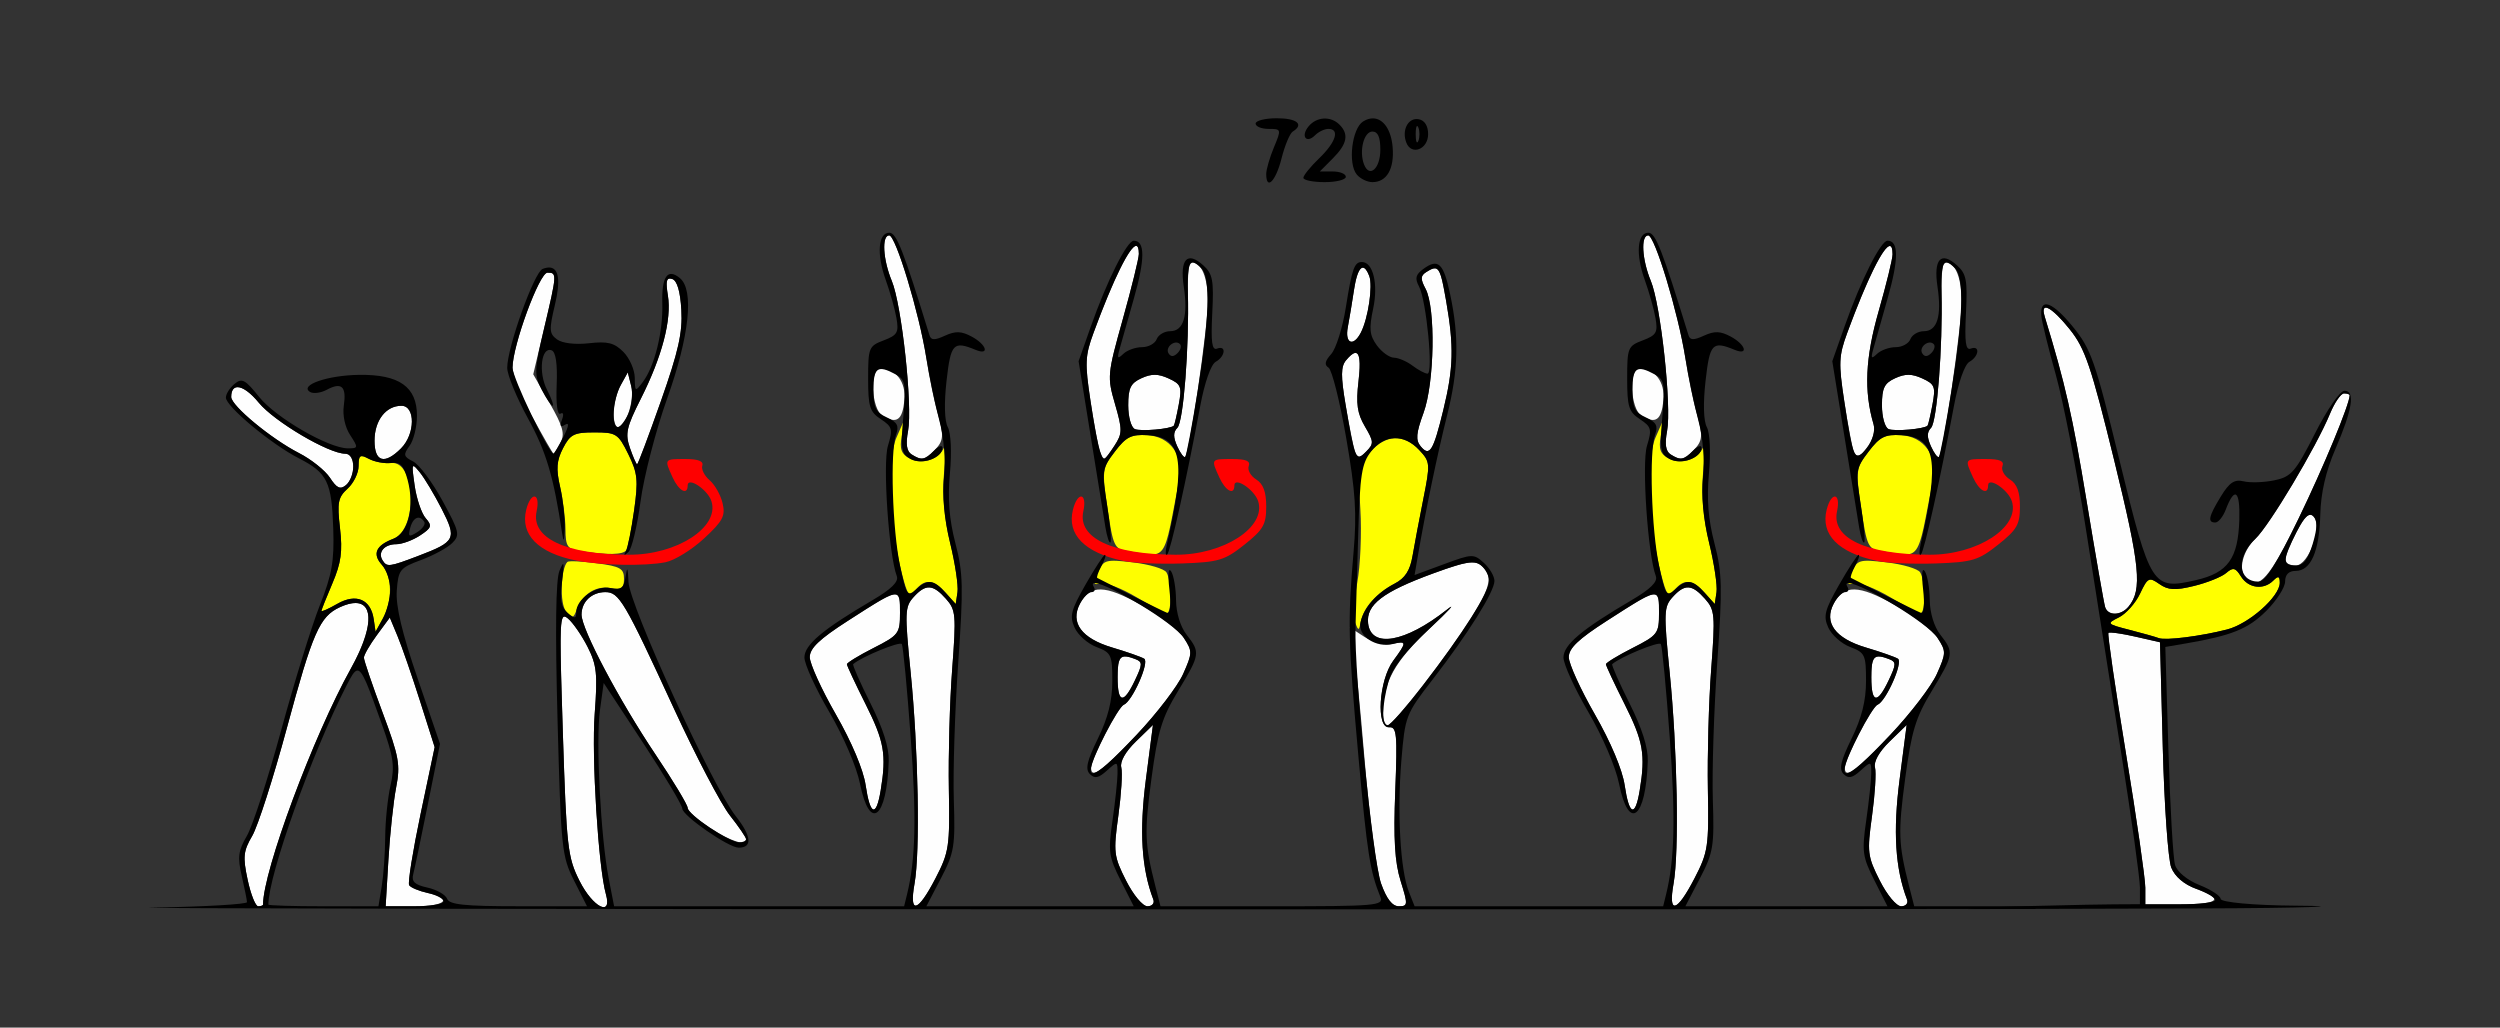 <?xml version="1.0" encoding="UTF-8" standalone="no"?>
<!-- Created with Inkscape (http://www.inkscape.org/) -->

<svg
   xmlns:dc="http://purl.org/dc/elements/1.1/"
   xmlns:cc="http://creativecommons.org/ns#"
   xmlns:rdf="http://www.w3.org/1999/02/22-rdf-syntax-ns#"
   xmlns:svg="http://www.w3.org/2000/svg"
   xmlns="http://www.w3.org/2000/svg"
   xmlns:sodipodi="http://sodipodi.sourceforge.net/DTD/sodipodi-0.dtd"
   xmlns:inkscape="http://www.inkscape.org/namespaces/inkscape"
   id="svg3468"
   version="1.1"
   inkscape:version="0.91 r13725"
   width="440.187"
   height="180.938"
   viewBox="0 0 440.187 180.938"
   sodipodi:docname="fx240300.svg">
  <rect x="0" y="0" width="440.187" height="180.938" fill="#333333" stroke="none"/>
  <defs
     id="defs3472" />
  <sodipodi:namedview
     pagecolor="#b6b6b6"
     bordercolor="#666666"
     borderopacity="1"
     objecttolerance="10"
     gridtolerance="10"
     guidetolerance="10"
     inkscape:pageopacity="0"
     inkscape:pageshadow="2"
     inkscape:window-width="1290"
     inkscape:window-height="826"
     id="namedview3470"
     showgrid="false"
     inkscape:zoom="1.308535"
     inkscape:cx="237.59654"
     inkscape:cy="66.757991"
     inkscape:window-x="0"
     inkscape:window-y="0"
     inkscape:window-maximized="0"
     inkscape:current-layer="svg3468" />
  <g
     id="g3394"
     transform="translate(-6.955,-0.742)">
    <path
       style="fill:#fefefe"
       d="m 50.56,155.652 c -0.865,-4.048 -0.76,-5.064 0.803,-7.734 0.99,-1.691 3.737,-10.246 6.106,-19.011 4.556,-16.861 5.771,-19.627 9.343,-21.26 5.838,-2.668 6.708,2.224 1.922,10.808 -6.6,11.839 -15.463,35.661 -15.463,41.561 0,0.163 -0.386,0.297 -0.857,0.297 -0.471,0 -1.306,-2.097 -1.854,-4.66 z m 24.785,-3.543 c 0.268,-4.512 0.878,-10.226 1.356,-12.699 0.778,-4.027 0.527,-5.409 -2.402,-13.255 -1.799,-4.817 -3.27,-9.146 -3.27,-9.619 0,-0.473 1.026,-2.255 2.28,-3.96 l 2.28,-3.1 1.372,3.294 c 0.755,1.812 2.532,6.947 3.95,11.412 l 2.578,8.117 -2.48,11.77 c -1.364,6.474 -2.27,12.111 -2.013,12.528 0.257,0.417 1.724,1.034 3.26,1.373 4.524,0.997 3.202,2.341 -2.302,2.341 l -5.095,0 z m 33.657,3.75 c -2.098,-4.163 -2.29,-5.858 -2.941,-25.997 -0.654,-20.23 -0.599,-21.463 0.895,-20.219 0.875,0.729 2.43,2.974 3.456,4.991 1.614,3.173 1.782,4.756 1.253,11.781 -0.571,7.58 0.64,27.04 1.977,31.788 1.139,4.043 -2.296,2.309 -4.64,-2.344 z m 58.978,0.469 c 1.004,-5.621 0.672,-23.725 -0.682,-37.189 -1.062,-10.554 -1.024,-11.558 0.501,-13.248 2.138,-2.37 3.413,-2.307 5.713,0.281 1.747,1.965 1.822,2.813 1.095,12.422 -0.429,5.672 -0.691,15.164 -0.583,21.094 0.185,10.107 0.038,11.089 -2.35,15.703 -3.124,6.037 -4.676,6.431 -3.695,0.938 z m 37.233,-0.56 c -2.151,-4.257 -2.236,-4.977 -1.348,-11.401 0.521,-3.772 0.754,-7.598 0.519,-8.502 -0.263,-1.01 0.73,-2.771 2.574,-4.564 l 3.003,-2.919 -1.249,9.637 c -1.177,9.08 -0.768,15.66 1.312,21.098 0.253,0.661 -0.208,1.196 -1.029,1.196 -0.838,0 -2.487,-1.981 -3.782,-4.544 z m 44.923,0.56 c -0.781,-2.191 -2.091,-12 -2.911,-21.797 -0.82,-9.797 -1.739,-19.055 -2.042,-20.574 l -0.551,-2.761 2.554,1.679 c 1.416,0.931 3.549,1.488 4.787,1.25 2.72,-0.522 2.736,-0.358 0.294,2.956 -2.533,3.437 -3.063,11.883 -0.735,11.711 1.363,-0.1 1.483,1.136 1.09,11.25 -0.328,8.459 -0.086,12.501 0.947,15.816 1.307,4.191 1.288,4.453 -0.312,4.453 -1.155,0 -2.156,-1.279 -3.121,-3.984 z m 51.488,0 c 1.004,-5.621 0.672,-23.725 -0.682,-37.189 -1.062,-10.554 -1.024,-11.558 0.501,-13.248 2.138,-2.37 3.413,-2.307 5.713,0.281 1.747,1.965 1.822,2.813 1.095,12.422 -0.429,5.672 -0.691,15.164 -0.583,21.094 0.185,10.107 0.038,11.089 -2.35,15.703 -3.124,6.037 -4.676,6.431 -3.695,0.938 z m 36.299,-0.56 c -2.151,-4.257 -2.236,-4.977 -1.348,-11.401 0.521,-3.772 0.754,-7.598 0.519,-8.502 -0.263,-1.01 0.73,-2.771 2.574,-4.564 l 3.003,-2.919 -1.249,9.637 c -1.177,9.08 -0.768,15.66 1.312,21.098 0.253,0.661 -0.208,1.196 -1.029,1.196 -0.838,0 -2.487,-1.981 -3.782,-4.544 z m -205.96,-9.259 c -2.159,-1.404 -3.926,-2.986 -3.927,-3.516 -0.001,-0.529 -2.549,-4.759 -5.663,-9.4 -6.396,-9.534 -13.027,-22.074 -13.027,-24.635 0,-2.268 1.789,-3.958 4.191,-3.958 2.433,0 3.348,1.554 12.092,20.53 3.849,8.354 8.279,16.811 9.844,18.793 1.565,1.982 2.845,3.859 2.845,4.172 0,1.256 -2.639,0.432 -6.355,-1.985 z m 27.407,-7.525 c -0.398,-2.702 -2.461,-7.599 -5.246,-12.454 -2.525,-4.401 -4.59,-8.939 -4.59,-10.084 0,-1.558 1.685,-3.167 6.68,-6.378 9.284,-5.97 9.208,-5.958 9.208,-1.434 0,3.66 -0.213,3.943 -4.673,6.21 -2.57,1.306 -4.673,2.59 -4.673,2.852 0,0.262 1.472,3.408 3.271,6.992 3.313,6.598 3.715,8.897 2.671,15.234 -0.79,4.794 -1.859,4.415 -2.647,-0.938 z m 133.645,0 c -0.398,-2.702 -2.461,-7.599 -5.246,-12.454 -2.525,-4.401 -4.59,-8.939 -4.59,-10.084 0,-1.558 1.685,-3.167 6.68,-6.378 9.284,-5.97 9.208,-5.958 9.208,-1.434 0,3.66 -0.213,3.943 -4.673,6.21 -2.57,1.306 -4.673,2.59 -4.673,2.852 0,0.262 1.472,3.408 3.271,6.992 3.313,6.598 3.715,8.897 2.671,15.234 -0.79,4.794 -1.859,4.415 -2.647,-0.938 z m -93.949,-3.078 c 0,-1.475 4.795,-10.706 5.752,-11.071 1.488,-0.568 4.571,-7.511 3.602,-8.112 -0.502,-0.311 -3.041,-1.2 -5.643,-1.975 -5.382,-1.603 -7.439,-4.39 -5.677,-7.692 1.826,-3.422 4.378,-3.376 10.742,0.194 3.263,1.83 6.66,4.442 7.55,5.804 1.539,2.356 1.533,2.664 -0.111,6.35 -0.951,2.131 -4.621,6.933 -8.156,10.672 -6.189,6.546 -8.059,7.898 -8.059,5.829 z m 132.71,0 c 0,-1.475 4.795,-10.706 5.752,-11.071 1.488,-0.568 4.571,-7.511 3.602,-8.112 -0.502,-0.311 -3.041,-1.2 -5.643,-1.975 -5.382,-1.603 -7.439,-4.39 -5.677,-7.692 1.826,-3.422 4.378,-3.376 10.742,0.194 3.263,1.83 6.66,4.442 7.55,5.804 1.539,2.356 1.533,2.664 -0.111,6.35 -0.951,2.131 -4.621,6.933 -8.156,10.672 -6.189,6.546 -8.059,7.898 -8.059,5.829 z m -81.303,-9.578 c 0.014,-5.469 2.022,-9.122 8.201,-14.912 3.454,-3.237 4.808,-4.723 3.009,-3.303 -7.314,5.775 -13.325,6.811 -13.837,2.386 -0.379,-3.278 2.588,-5.55 11.501,-8.812 5.705,-2.087 7.249,-2.341 8.401,-1.383 2.091,1.741 1.739,3.694 -1.63,9.043 -4.234,6.724 -13.84,19.089 -14.829,19.089 -0.452,0 -0.819,-0.949 -0.816,-2.109 z M 203.738,120 c 0,-3.751 0.47,-4.23 3.142,-3.201 1.267,0.488 1.257,0.903 -0.097,3.75 -2.012,4.232 -3.045,4.046 -3.045,-0.549 z m 132.71,0 c 0,-3.751 0.47,-4.23 3.142,-3.201 1.267,0.488 1.257,0.903 -0.097,3.75 -2.012,4.232 -3.045,4.046 -3.045,-0.549 z M 74.299,99.375 c -0.868,-1.409 0.342,-2.812 2.424,-2.812 1.016,0 2.897,-0.69 4.18,-1.534 2.053,-1.35 2.174,-1.715 1.003,-3.047 C 81.176,91.15 80.302,88.57 79.966,86.25 c -0.58,-3.999 -0.533,-4.121 0.907,-2.344 0.835,1.031 2.57,3.93 3.854,6.442 2.696,5.273 2.449,5.769 -4.113,8.269 -5.161,1.966 -5.543,2.012 -6.316,0.758 z M 65.058,84.872 c -0.844,-1.291 -3.3,-3.252 -5.459,-4.357 -4.883,-2.499 -11.935,-8.335 -11.935,-9.877 0,-2.654 2.228,-2.192 4.857,1.008 2.729,3.322 12.313,8.979 15.21,8.979 1.808,0 1.915,4.053 0.145,5.527 -1.006,0.837 -1.616,0.561 -2.817,-1.279 z M 117.872,79.615 c -0.872,-2.508 -0.621,-3.641 1.917,-8.672 3.741,-7.413 5.451,-13.929 4.766,-18.161 -0.422,-2.611 -0.253,-3.251 0.77,-2.912 0.855,0.283 1.411,2.18 1.599,5.453 0.229,3.987 -0.515,7.297 -3.62,16.098 C 121.155,77.514 119.279,82.5 119.135,82.5 c -0.143,0 -0.712,-1.298 -1.264,-2.885 z M 72.897,78.348 c 0,-3.571 1.992,-6.161 4.74,-6.161 2.485,0 2.44,4.985 -0.067,7.5 -2.905,2.914 -4.673,2.407 -4.673,-1.339 z m 94.558,2.399 c -0.859,-0.546 -1.045,-1.808 -0.611,-4.131 0.818,-4.375 -1.115,-22.208 -2.863,-26.403 -1.557,-3.737 -1.803,-8.026 -0.461,-8.026 1.155,0 5.273,13.606 6.526,21.562 0.528,3.352 1.385,7.568 1.905,9.369 1.265,4.383 1.201,5.241 -0.523,6.97 -1.667,1.673 -2.231,1.766 -3.973,0.658 z m 33.173,-0.509 c -0.279,-0.728 -1.023,-4.707 -1.654,-8.841 -1.022,-6.7 -0.966,-8.008 0.517,-12.035 4.505,-12.228 7.985,-18.288 7.985,-13.903 0,0.768 -1.266,5.919 -2.813,11.446 -2.739,9.783 -2.775,10.181 -1.377,15.005 1.311,4.524 1.303,5.159 -0.098,7.304 -1.787,2.736 -1.89,2.777 -2.56,1.025 z m 13.615,-0.901 c -0.735,-1.617 -0.728,-2.52 0.024,-3.275 1.069,-1.072 2.092,-14.253 1.847,-23.798 -0.076,-2.965 0.178,-5.391 0.565,-5.391 1.821,0 2.947,2.667 2.947,6.984 -2.1e-4,4.548 -3.214,26.552 -3.991,27.332 -0.208,0.208 -0.834,-0.626 -1.392,-1.854 z m 31.221,0.689 c -0.288,-0.96 -1.006,-4.601 -1.597,-8.092 -0.837,-4.945 -0.821,-6.653 0.074,-7.734 2.12,-2.562 2.809,-1.422 2.213,3.661 -0.466,3.981 -0.228,5.666 1.127,7.968 1.581,2.685 1.598,3.04 0.212,4.431 -1.386,1.39 -1.549,1.372 -2.03,-0.234 z m 55.637,0.721 c -0.859,-0.546 -1.045,-1.808 -0.611,-4.131 0.818,-4.375 -1.115,-22.208 -2.863,-26.403 -1.557,-3.737 -1.803,-8.026 -0.461,-8.026 1.155,0 5.273,13.606 6.526,21.562 0.528,3.352 1.385,7.568 1.905,9.369 1.265,4.383 1.201,5.241 -0.523,6.97 -1.667,1.673 -2.231,1.766 -3.973,0.658 z m 32.282,-0.395 c -0.303,-0.791 -1.066,-4.821 -1.697,-8.955 -1.022,-6.7 -0.966,-8.008 0.517,-12.035 4.535,-12.31 7.985,-18.288 7.985,-13.835 0,0.805 -1.099,5.295 -2.441,9.976 -2.366,8.25 -2.63,14.094 -0.901,19.966 0.711,2.415 -2.614,7.104 -3.463,4.884 z m 13.571,-1.015 c -0.732,-1.611 -0.729,-2.519 0.012,-3.262 1.05,-1.054 2.066,-14.159 1.844,-23.81 -0.068,-2.965 0.193,-5.391 0.58,-5.391 1.821,0 2.947,2.667 2.947,6.984 -2.1e-4,4.548 -3.214,26.552 -3.991,27.332 -0.208,0.208 -0.834,-0.626 -1.392,-1.854 z m -246.252,-5.181 c -1.928,-3.551 -3.505,-7.449 -3.505,-8.662 0,-3.879 4.727,-16.744 6.152,-16.744 1.699,0 1.687,0.199 -0.589,9.811 l -1.914,8.084 2.899,5.082 c 2.367,4.15 2.712,5.432 1.881,6.99 -0.56,1.049 -1.108,1.905 -1.218,1.901 -0.11,-0.004 -1.778,-2.911 -3.705,-6.462 z m 156.396,5.168 c -0.909,-1.098 -0.805,-2.301 0.509,-5.899 1.934,-5.296 2.151,-18.465 0.361,-21.821 -0.93,-1.743 -0.908,-2.309 0.115,-2.959 2.176,-1.383 2.448,-0.988 3.505,5.104 1.397,8.049 1.3,11.791 -0.5,19.184 -1.768,7.261 -2.414,8.296 -3.989,6.393 z M 206.776,76.289 c -0.651,-0.283 -1.168,-2.142 -1.168,-4.2 0,-3.028 0.42,-3.884 2.336,-4.76 1.763,-0.806 2.934,-0.795 4.772,0.045 2.196,1.004 2.372,1.457 1.786,4.604 -0.357,1.92 -0.748,3.591 -0.868,3.715 -0.572,0.588 -5.825,1.044 -6.858,0.596 z m 132.71,0 c -0.651,-0.283 -1.168,-2.142 -1.168,-4.2 0,-3.028 0.42,-3.884 2.336,-4.76 1.763,-0.806 2.934,-0.795 4.772,0.045 2.196,1.004 2.372,1.457 1.786,4.604 -0.357,1.92 -0.748,3.591 -0.868,3.715 -0.572,0.588 -5.825,1.044 -6.858,0.596 z M 114.986,73.359 c 0.018,-1.418 0.589,-3.584 1.269,-4.814 l 1.236,-2.236 0.605,2.417 c 0.616,2.463 -0.936,7.212 -2.358,7.212 -0.431,0 -0.77,-1.16 -0.751,-2.578 z m 47.397,0.626 C 160.377,72.816 160.023,65.625 161.971,65.625 c 2.728,0 4.535,2.393 4.224,5.594 -0.338,3.488 -1.334,4.211 -3.812,2.767 z m 133.645,0 C 294.022,72.816 293.668,65.625 295.616,65.625 c 2.728,0 4.535,2.393 4.224,5.594 -0.338,3.488 -1.334,4.211 -3.812,2.767 z M 244.268,58.359 c 0.27,-1.418 0.761,-4.371 1.091,-6.562 0.622,-4.134 1.679,-5.097 2.69,-2.452 0.659,1.722 -0.192,7.457 -1.477,9.952 -1.325,2.573 -2.855,1.951 -2.305,-0.938 z"
       id="path3488"
       inkscape:connector-curvature="0"
       sodipodi:nodetypes="ssssssssssssscsscsssscsssssssssssssscssssscssssssccscssscsssssssscssssscssssscssssssssssssssssssssssssssssssssssssssssssssssscsssssssccsccccssccsssssssssssssssssssssssssssssssssssscssssscccccsssccccsssssccssssssssssssssscccsscccsssscsscsssssssssssssssssssssssscssssssssssssssss" />
    <path
       style="fill:#fefe00"
       d="m 72.755,109.753 c -0.514,-3.504 -3.103,-4.588 -6.418,-2.688 -1.532,0.878 -2.786,1.441 -2.786,1.25 0,-0.191 0.87,-2.384 1.934,-4.874 1.534,-3.591 1.81,-5.599 1.334,-9.715 -0.521,-4.505 -0.345,-5.419 1.337,-6.946 1.065,-0.967 1.937,-2.763 1.937,-3.99 0,-1.916 0.256,-2.094 1.808,-1.261 0.994,0.534 2.744,0.865 3.888,0.736 4.388,-0.494 4.771,11.685 0.42,13.344 -3.087,1.177 -3.739,2.675 -2.001,4.601 1.813,2.01 1.882,6.309 0.15,9.447 l -1.277,2.314 z m 172.809,0.642 c -0.353,-0.9 -0.189,-4.064 0.365,-7.031 0.554,-2.967 0.803,-8.788 0.552,-12.935 -0.417,-6.897 -0.27,-7.757 1.72,-10.078 2.673,-3.117 5.936,-3.261 8.633,-0.38 1.953,2.085 1.977,2.375 0.722,8.672 -0.714,3.583 -1.569,8.095 -1.9,10.028 -0.433,2.531 -1.309,3.88 -3.132,4.826 -3.185,1.652 -5.5,4.238 -5.962,6.661 -0.322,1.689 -0.421,1.713 -1,0.239 z m -138.96,-2.039 c -1.113,-1.345 -0.931,-7.483 0.257,-8.675 0.219,-0.22 2.55,-0.113 5.18,0.237 4.136,0.55 4.782,0.919 4.782,2.729 0,1.728 -0.408,2.015 -2.342,1.644 -2.553,-0.49 -4.975,1.049 -5.991,3.806 -0.587,1.592 -0.763,1.616 -1.886,0.259 z m 100.406,-2.484 c -2.57,-1.531 -5.378,-2.612 -6.24,-2.402 -1.353,0.33 -1.422,0.061 -0.503,-1.962 1.003,-2.209 1.36,-2.309 6.205,-1.738 2.827,0.333 5.465,1.119 5.862,1.746 0.93,1.468 0.97,7.249 0.05,7.187 -0.386,-0.026 -2.804,-1.3 -5.374,-2.831 z m 132.71,0 c -2.57,-1.531 -5.378,-2.612 -6.24,-2.402 -1.353,0.33 -1.422,0.061 -0.503,-1.962 1.003,-2.209 1.36,-2.309 6.205,-1.738 2.827,0.333 5.465,1.119 5.862,1.746 0.93,1.468 0.97,7.249 0.05,7.187 -0.386,-0.026 -2.804,-1.3 -5.374,-2.831 z m -166.266,-0.762 c -2.132,-2.377 -3.632,-2.509 -5.319,-0.47 -1.101,1.33 -1.392,0.969 -2.393,-2.964 -2.083,-8.192 -2.563,-20.189 -0.954,-23.864 l 1.437,-3.281 -0.501,2.96 c -0.399,2.355 -0.099,3.177 1.467,4.017 2.132,1.144 5.145,0.121 6.024,-2.045 0.264,-0.65 0.245,1.412 -0.042,4.584 -0.351,3.884 9.4e-4,7.908 1.081,12.327 0.881,3.608 1.463,7.496 1.292,8.64 l -0.311,2.08 -1.78,-1.985 z m 133.645,0 c -2.132,-2.377 -3.632,-2.509 -5.319,-0.47 -1.101,1.33 -1.392,0.969 -2.393,-2.964 -2.083,-8.192 -2.563,-20.189 -0.954,-23.864 l 1.437,-3.281 -0.501,2.96 c -0.399,2.355 -0.099,3.177 1.467,4.017 2.132,1.144 5.145,0.121 6.024,-2.045 0.264,-0.65 0.245,1.412 -0.042,4.584 -0.351,3.884 9.4e-4,7.908 1.081,12.327 0.881,3.608 1.463,7.496 1.292,8.64 l -0.311,2.08 -1.78,-1.985 z M 109.112,97.766 c -2.263,-0.344 -2.573,-0.803 -2.593,-3.844 -0.013,-1.899 -0.438,-5.258 -0.945,-7.464 -0.725,-3.154 -0.615,-4.606 0.514,-6.797 1.261,-2.445 1.936,-2.786 5.52,-2.786 3.846,0 4.194,0.222 5.97,3.824 1.647,3.339 1.776,4.6 1.021,9.952 -0.476,3.37 -1.095,6.501 -1.376,6.958 -0.513,0.832 -3.316,0.887 -8.111,0.158 z m 96.368,0.01 c -2.295,-0.354 -2.536,-0.864 -3.508,-7.418 -1.014,-6.84 -0.978,-7.124 1.297,-10.116 1.975,-2.598 2.874,-3.046 5.757,-2.87 3.978,0.242 6.369,3.578 5.567,7.766 -2.871,14.988 -1.971,13.74 -9.113,12.638 z m 132.71,0 c -2.295,-0.354 -2.536,-0.864 -3.508,-7.418 -1.014,-6.84 -0.978,-7.124 1.297,-10.116 1.975,-2.598 2.874,-3.046 5.757,-2.87 3.978,0.242 6.369,3.578 5.567,7.766 -2.871,14.988 -1.971,13.74 -9.113,12.638 z"
       id="path3484"
       inkscape:connector-curvature="0"
       sodipodi:nodetypes="sssssssssssscsssssssssssscssssscscscccccssssccccssscsssscsccccssscsssscscccscsssssssssssssssssss" />
    <path
       style="fill:#fe0000"
       d="m 108.411,99.441 c -6.717,-1.347 -9.894,-4.58 -8.8,-8.953 0.817,-3.265 2.547,-3.008 1.829,0.272 -1.034,4.722 5.087,7.604 16.255,7.655 8.437,0.038 15.974,-4.844 14.529,-9.412 -0.646,-2.042 -4.187,-4.398 -4.187,-2.786 0,1.815 -1.565,0.979 -2.654,-1.417 -1.485,-3.269 -1.507,-3.237 2.264,-3.237 2.235,0 3.221,0.384 2.966,1.153 -0.211,0.634 0.367,1.794 1.284,2.578 0.917,0.784 1.946,2.603 2.286,4.044 0.53,2.243 0.06,3.136 -3.268,6.218 -2.138,1.98 -5.184,3.86 -6.77,4.178 -3.592,0.721 -11.405,0.575 -15.734,-0.293 z m 96.262,0.054 c -6.785,-1.473 -9.89,-4.651 -8.8,-9.007 0.817,-3.265 2.547,-3.008 1.829,0.272 -1.034,4.722 5.087,7.604 16.255,7.655 8.437,0.038 15.974,-4.844 14.529,-9.412 -0.646,-2.042 -4.187,-4.398 -4.187,-2.786 0,1.815 -1.565,0.979 -2.654,-1.417 -1.485,-3.27 -1.508,-3.237 2.286,-3.237 2.41,0 3.236,0.353 2.897,1.239 -0.261,0.682 0.325,1.74 1.302,2.352 1.253,0.785 1.776,2.192 1.776,4.776 0,3.17 -0.517,4.074 -3.842,6.716 -3.476,2.761 -4.522,3.077 -10.981,3.306 -3.927,0.14 -8.611,-0.066 -10.41,-0.456 z m 132.71,0 c -6.785,-1.473 -9.89,-4.651 -8.8,-9.007 0.817,-3.265 2.547,-3.008 1.829,0.272 -1.034,4.722 5.087,7.604 16.255,7.655 8.437,0.038 15.974,-4.844 14.529,-9.412 -0.646,-2.042 -4.187,-4.398 -4.187,-2.786 0,1.815 -1.565,0.979 -2.654,-1.417 -1.485,-3.27 -1.508,-3.237 2.286,-3.237 2.41,0 3.236,0.353 2.897,1.239 -0.261,0.682 0.325,1.74 1.302,2.352 1.253,0.785 1.776,2.192 1.776,4.776 0,3.17 -0.517,4.074 -3.842,6.716 -3.476,2.761 -4.522,3.077 -10.981,3.306 -3.927,0.14 -8.611,-0.066 -10.41,-0.456 z"
       id="path3482"
       inkscape:connector-curvature="0" />
    <path
       style="fill:#000000"
       d="m 231.775,21.562 c -2.056,0 -3.738,0.422 -3.738,0.938 0,0.516 1.03,0.938 2.289,0.938 2.249,0 2.264,0.057 0.934,3.252 -0.745,1.788 -1.354,3.898 -1.354,4.688 0,2.983 1.689,1.271 2.693,-2.729 0.575,-2.29 1.464,-4.423 1.979,-4.742 2.038,-1.263 0.746,-2.344 -2.803,-2.344 z m 17.021,0.025 c -0.58,-0.028 -1.199,0.144 -1.834,0.543 -1.967,1.236 -2.706,7.417 -1.115,9.34 0.61,0.737 1.848,1.342 2.75,1.342 2.536,0 3.889,-2.339 3.566,-6.168 -0.259,-3.073 -1.629,-4.972 -3.367,-5.057 z m -8.76,0.029 c -0.99,0.055 -1.963,0.518 -2.672,1.375 -1.434,1.733 -0.405,3.119 1.154,1.555 0.608,-0.61 1.654,-1.109 2.322,-1.109 2.066,0 1.346,2.335 -1.59,5.156 -1.542,1.482 -2.803,3.038 -2.803,3.457 0,0.419 1.682,0.762 3.738,0.762 2.056,0 3.738,-0.422 3.738,-0.938 0,-0.516 -1.033,-0.938 -2.295,-0.938 l -2.293,0 2.293,-2.301 c 2.533,-2.541 2.871,-4.247 1.174,-5.949 -0.772,-0.774 -1.778,-1.126 -2.768,-1.07 z m 16.396,0.086 c -1.653,-0.04 -2.66,2.063 -1.863,4.146 0.891,2.33 3.842,1.198 3.842,-1.475 0,-1.464 -0.604,-2.435 -1.639,-2.635 -0.116,-0.022 -0.23,-0.034 -0.34,-0.037 z m 0.076,1.23 c 0.056,0.021 0.119,0.108 0.184,0.27 0.259,0.645 0.259,1.699 0,2.344 -0.259,0.645 -0.471,0.117 -0.471,-1.172 0,-0.967 0.118,-1.505 0.287,-1.441 z m -7.912,0.973 c 0.973,0 1.402,0.981 1.402,3.203 0,3.324 -1.929,5.046 -2.877,2.568 -0.897,-2.345 -0.022,-5.771 1.475,-5.771 z m -85.047,17.812 c -1.982,0 -2.272,3.789 -0.639,8.324 0.765,2.125 1.616,5.151 1.891,6.727 0.437,2.508 0.156,2.995 -2.246,3.904 -2.62,0.992 -2.744,1.295 -2.744,6.723 0,4.961 0.285,5.872 2.236,7.154 2.026,1.332 2.144,1.774 1.248,4.701 -0.945,3.088 0.157,19.232 1.564,22.936 0.37,0.973 -0.943,2.274 -4.258,4.219 -8.804,5.167 -12.006,7.861 -12.006,10.104 0,1.168 1.969,5.489 4.375,9.604 2.506,4.285 4.818,9.683 5.412,12.637 1.713,8.516 4.74,6.116 5.057,-4.008 0.074,-2.358 -1.001,-5.752 -3.221,-10.174 -1.832,-3.649 -3.199,-6.751 -3.037,-6.893 1.456,-1.276 8.23,-4.068 8.559,-3.527 0.232,0.383 0.937,7.781 1.566,16.443 1.033,14.218 0.864,21.463 -0.641,27.611 l -0.516,2.109 -25.533,0 -25.533,0 -0.955,-4.922 c -1.41,-7.265 -2.286,-24.143 -1.535,-29.619 l 0.656,-4.773 6.912,10.518 c 3.802,5.784 6.919,11.004 6.926,11.6 0.015,1.245 8.151,6.885 9.932,6.885 2.456,0 2.268,-2.027 -0.514,-5.551 -4.083,-5.171 -18.719,-37.13 -18.891,-41.25 -0.109,-2.603 -0.224,-2.808 -0.516,-0.916 -0.312,2.026 -0.769,2.362 -2.697,1.992 -2.544,-0.488 -5.992,1.967 -5.992,4.266 0,1.157 -0.239,1.177 -1.502,0.125 -1.138,-0.948 -1.379,-2.279 -0.988,-5.504 0.428,-3.54 0.352,-3.862 -0.461,-1.912 -0.652,1.563 -0.764,10.29 -0.338,26.199 0.61,22.76 0.744,24.063 2.914,28.359 l 2.275,4.504 -12.066,0 c -9.503,0 -12.171,-0.28 -12.568,-1.318 -0.277,-0.725 -1.834,-1.609 -3.457,-1.967 -2.248,-0.495 -2.845,-1.056 -2.508,-2.35 0.244,-0.934 1.405,-6.482 2.58,-12.328 l 2.137,-10.631 -3.947,-11.535 c -2.753,-8.044 -3.863,-12.719 -3.664,-15.447 0.267,-3.662 0.539,-4.007 4.266,-5.383 2.189,-0.808 4.663,-2.154 5.498,-2.992 1.402,-1.406 1.268,-1.979 -1.723,-7.457 -1.782,-3.264 -4.106,-6.373 -5.164,-6.908 -1.702,-0.861 -1.772,-1.179 -0.621,-2.758 0.715,-0.981 1.299,-3.361 1.299,-5.287 0,-5.098 -3.126,-7.304 -10.207,-7.203 -5.568,0.079 -10.55,1.815 -8.629,3.006 0.573,0.355 1.9,0.184 2.949,-0.379 2.621,-1.407 3.501,-0.595 3.008,2.773 -0.25,1.707 0.199,3.797 1.113,5.197 1.46,2.235 1.441,2.342 -0.389,2.342 -3.386,0 -12.721,-5.406 -15.641,-9.057 -2.459,-3.075 -3.029,-3.374 -4.34,-2.283 -0.83,0.691 -1.51,1.773 -1.51,2.402 0,1.554 7.989,8.204 12.83,10.682 5.049,2.584 5.807,4.144 6.078,12.484 0.184,5.649 -0.237,8.027 -2.375,13.428 -1.429,3.609 -4.495,13.523 -6.814,22.031 -2.32,8.508 -5.034,16.86 -6.029,18.561 -1.512,2.583 -1.66,3.74 -0.902,7.031 0.499,2.167 0.917,4.246 0.93,4.621 0.013,0.375 -7.443,0.807 -16.566,0.961 -9.124,0.153 74.673,0.292 186.215,0.309 58.246,0.009 109.274,-0.026 145.201,-0.086 l 0,-0.459 -7.539,0 -13.758,0 -0.895,-3.516 c -1.898,-7.465 -1.97,-9.443 -0.693,-18.984 1.117,-8.35 1.829,-10.689 4.688,-15.414 3.892,-6.433 3.942,-6.767 1.5,-9.898 -1.098,-1.408 -1.84,-3.841 -1.861,-6.094 -0.019,-2.062 -0.405,-4.335 -0.855,-5.049 -0.501,-0.794 -0.625,0.438 -0.318,3.17 0.307,2.735 0.148,4.33 -0.412,4.111 -0.503,-0.197 -3.402,-1.623 -6.443,-3.17 -3.041,-1.547 -5.668,-2.882 -5.838,-2.967 -0.17,-0.085 0.159,-1.034 0.732,-2.109 0.574,-1.075 0.849,-1.955 0.611,-1.955 -0.237,0 -1.776,2.357 -3.418,5.236 -2.58,4.523 -2.839,5.555 -1.916,7.588 0.588,1.294 2.321,2.829 3.852,3.408 2.602,0.985 2.783,1.376 2.783,5.984 0,3.459 -0.753,6.473 -2.527,10.102 -1.945,3.979 -2.276,5.427 -1.426,6.279 0.85,0.852 1.541,0.711 2.996,-0.609 1.849,-1.678 1.891,-1.665 1.873,0.539 -0.01,1.24 -0.408,4.952 -0.883,8.248 -0.788,5.465 -0.66,6.395 1.438,10.547 l 2.299,4.553 -17.787,0 -17.789,0 2.562,-4.922 c 2.355,-4.525 2.538,-5.64 2.271,-13.828 -0.159,-4.898 0.186,-15.728 0.77,-24.064 0.934,-13.357 0.877,-15.862 -0.486,-21.094 -1.099,-4.217 -1.379,-7.781 -0.969,-12.307 0.336,-3.705 0.18,-7.112 -0.371,-8.145 -0.588,-1.101 -0.672,-4.199 -0.225,-8.16 0.744,-6.587 1.196,-7.069 5.123,-5.453 2.518,1.037 1.936,-0.924 -0.693,-2.336 -1.816,-0.975 -2.85,-1.011 -4.703,-0.164 -1.845,0.843 -2.456,0.826 -2.734,-0.08 -4.606,-14.987 -5.802,-18.041 -7.057,-18.041 -1.982,0 -2.272,3.789 -0.639,8.324 0.765,2.125 1.616,5.151 1.891,6.727 0.437,2.508 0.156,2.995 -2.246,3.904 -2.62,0.992 -2.744,1.295 -2.744,6.723 0,4.961 0.285,5.872 2.236,7.154 2.026,1.332 2.144,1.774 1.248,4.701 -0.945,3.088 0.157,19.232 1.564,22.936 0.37,0.973 -0.943,2.274 -4.258,4.219 -8.804,5.167 -12.006,7.861 -12.006,10.104 0,1.168 1.969,5.489 4.375,9.604 2.506,4.285 4.818,9.683 5.412,12.637 1.713,8.516 4.74,6.116 5.057,-4.008 0.074,-2.358 -1.001,-5.752 -3.221,-10.174 -1.832,-3.649 -3.199,-6.751 -3.037,-6.893 1.456,-1.276 8.23,-4.068 8.559,-3.527 0.232,0.383 0.937,7.781 1.566,16.443 1.033,14.218 0.866,21.463 -0.639,27.611 l -0.518,2.109 -21.885,0 -21.883,0 -1.018,-2.578 c -1.495,-3.789 -2.071,-13.918 -1.311,-23.074 0.652,-7.853 0.775,-8.172 5.492,-14.256 6.214,-8.014 10.891,-15.471 10.896,-17.369 0.002,-0.822 -0.833,-2.253 -1.855,-3.182 -1.793,-1.627 -2.044,-1.621 -7.033,0.223 l -5.174,1.912 0.586,-3.416 c 1.352,-7.892 3.443,-17.942 5.133,-24.666 2.008,-7.993 2.155,-13.747 0.547,-21.336 -1.17,-5.522 -2.099,-6.397 -4.738,-4.461 -1.351,0.991 -1.508,1.648 -0.74,3.088 1.289,2.416 2.543,15.374 1.484,15.336 -0.452,-0.016 -1.639,-0.649 -2.637,-1.406 -0.998,-0.757 -2.47,-1.39 -3.271,-1.406 -0.801,-0.016 -2.157,-0.998 -3.014,-2.182 -1.283,-1.774 -1.395,-2.91 -0.637,-6.475 0.917,-4.314 -0.023,-8.189 -1.988,-8.189 -1.338,0 -1.737,1.128 -2.836,8.027 -0.567,3.56 -1.726,7.243 -2.576,8.186 -1.11,1.23 -1.241,1.904 -0.465,2.385 0.594,0.368 1.992,5.931 3.107,12.363 1.647,9.5 1.891,13.279 1.299,20.133 -1.054,12.198 -0.968,15.785 0.867,36.094 1.527,16.899 2.025,20.079 3.855,24.609 0.619,1.532 -0.645,1.641 -19.027,1.641 l -19.689,0 -0.895,-3.516 c -1.898,-7.465 -1.97,-9.443 -0.693,-18.984 1.117,-8.35 1.829,-10.689 4.688,-15.414 3.892,-6.433 3.944,-6.767 1.502,-9.898 -1.098,-1.408 -1.842,-3.841 -1.863,-6.094 -0.019,-2.062 -0.405,-4.335 -0.855,-5.049 -0.501,-0.794 -0.623,0.438 -0.316,3.17 0.307,2.735 0.146,4.33 -0.414,4.111 -0.503,-0.197 -3.402,-1.623 -6.443,-3.17 -3.041,-1.547 -5.668,-2.882 -5.838,-2.967 -0.17,-0.085 0.161,-1.034 0.734,-2.109 0.574,-1.075 0.849,-1.955 0.611,-1.955 -0.237,0 -1.776,2.357 -3.418,5.236 -2.58,4.523 -2.841,5.555 -1.918,7.588 0.588,1.294 2.321,2.829 3.852,3.408 2.602,0.985 2.785,1.376 2.785,5.984 0,3.459 -0.755,6.473 -2.529,10.102 -1.945,3.979 -2.274,5.427 -1.424,6.279 0.85,0.852 1.541,0.711 2.996,-0.609 1.849,-1.678 1.889,-1.665 1.871,0.539 -0.01,1.24 -0.406,4.952 -0.881,8.248 -0.788,5.465 -0.662,6.395 1.436,10.547 l 2.301,4.553 -18.256,0 -18.256,0 2.561,-4.922 c 2.355,-4.525 2.54,-5.64 2.273,-13.828 -0.159,-4.898 0.186,-15.728 0.77,-24.064 0.934,-13.357 0.877,-15.862 -0.486,-21.094 -1.099,-4.217 -1.381,-7.781 -0.971,-12.307 0.336,-3.705 0.182,-7.112 -0.369,-8.145 -0.588,-1.101 -0.672,-4.199 -0.225,-8.16 0.744,-6.587 1.197,-7.069 5.123,-5.453 2.518,1.037 1.936,-0.924 -0.693,-2.336 -1.816,-0.975 -2.85,-1.011 -4.703,-0.164 -1.845,0.843 -2.456,0.826 -2.734,-0.08 C 166.002,44.773 164.806,41.719 163.551,41.719 Z m -0.029,0.469 c 1.15,0 5.262,13.566 6.537,21.562 0.534,3.352 1.57,8.33 2.301,11.062 0.803,3.004 1.123,6.955 0.811,9.992 -0.332,3.23 0.054,7.362 1.084,11.576 0.881,3.605 1.462,7.489 1.291,8.633 l -0.311,2.08 -1.781,-1.984 c -2.116,-2.359 -3.147,-2.467 -5.256,-0.553 -1.454,1.32 -1.668,0.996 -2.762,-4.176 -1.351,-6.384 -1.771,-20.196 -0.703,-23.115 0.565,-1.543 0.223,-2.178 -1.635,-3.027 -1.943,-0.888 -2.35,-1.726 -2.35,-4.844 0,-3.94 0.725,-4.45 3.898,-2.746 1.725,0.926 1.854,1.635 1.357,7.477 -0.491,5.787 -0.357,6.556 1.303,7.447 2.013,1.08 5.59,-0.189 5.59,-1.984 0,-0.534 -0.661,-0.308 -1.469,0.502 -1.667,1.673 -2.231,1.766 -3.973,0.658 -0.859,-0.546 -1.044,-1.809 -0.609,-4.133 0.818,-4.375 -1.116,-22.207 -2.863,-26.402 -1.557,-3.737 -1.803,-8.025 -0.461,-8.025 z m 133.645,0 c 1.15,0 5.262,13.566 6.537,21.562 0.534,3.352 1.57,8.33 2.301,11.062 0.803,3.004 1.123,6.955 0.811,9.992 -0.332,3.23 0.057,7.362 1.086,11.576 0.881,3.605 1.46,7.489 1.289,8.633 l -0.311,2.08 -1.781,-1.984 c -2.116,-2.359 -3.147,-2.467 -5.256,-0.553 -1.454,1.32 -1.668,0.996 -2.762,-4.176 -1.351,-6.384 -1.771,-20.196 -0.703,-23.115 0.565,-1.543 0.223,-2.178 -1.635,-3.027 -1.943,-0.888 -2.35,-1.726 -2.35,-4.844 0,-3.94 0.725,-4.45 3.898,-2.746 1.725,0.926 1.854,1.635 1.357,7.477 -0.491,5.787 -0.356,6.556 1.305,7.447 2.013,1.08 5.59,-0.189 5.59,-1.984 0,-0.534 -0.661,-0.308 -1.469,0.502 -1.667,1.673 -2.233,1.766 -3.975,0.658 -0.859,-0.546 -1.044,-1.809 -0.609,-4.133 0.818,-4.375 -1.116,-22.207 -2.863,-26.402 -1.557,-3.737 -1.803,-8.025 -0.461,-8.025 z m -90.578,0.938 c -1.194,0 -4.718,7.033 -7.549,15.062 l -2.17,6.156 2.104,13.062 c 1.157,7.184 2.334,14.453 2.613,16.152 0.28,1.7 0.685,2.914 0.9,2.697 0.216,-0.216 -0.057,-3.202 -0.604,-6.637 -0.954,-5.987 -0.898,-6.375 1.365,-9.352 1.996,-2.625 2.891,-3.07 5.779,-2.895 6.057,0.369 6.775,4.424 3.396,19.189 l -0.002,0 c -0.295,1.289 -0.273,2.104 0.047,1.812 0.583,-0.531 3.365,-13.031 5.818,-26.141 0.776,-4.149 1.883,-7.309 2.725,-7.781 1.707,-0.958 1.913,-2.969 0.238,-2.324 -0.902,0.347 -1.101,-1.126 -0.844,-6.234 0.291,-5.789 0.081,-6.92 -1.564,-8.414 -2.836,-2.575 -4.178,-1.123 -3.451,3.736 0.775,5.182 -0.04,7.846 -2.398,7.846 -1.01,0 -2.077,0.633 -2.373,1.406 -0.296,0.773 -1.461,1.406 -2.588,1.406 -1.127,0 -2.603,0.527 -3.277,1.172 -0.997,0.953 -1.128,0.821 -0.705,-0.703 0.286,-1.031 1.441,-5.114 2.566,-9.074 C 208.588,46.325 208.58,43.125 206.588,43.125 Z m 132.709,0 c -1.194,0 -4.718,7.033 -7.549,15.062 l -2.17,6.156 2.105,13.062 c 1.157,7.184 2.332,14.453 2.611,16.152 0.28,1.7 0.685,2.914 0.9,2.697 0.216,-0.216 -0.054,-3.202 -0.602,-6.637 -0.954,-5.987 -0.898,-6.375 1.365,-9.352 1.996,-2.625 2.889,-3.07 5.777,-2.895 6.057,0.369 6.775,4.424 3.396,19.189 -0.295,1.289 -0.273,2.104 0.047,1.812 0.583,-0.531 3.365,-13.031 5.818,-26.141 0.776,-4.149 1.883,-7.309 2.725,-7.781 1.707,-0.958 1.911,-2.969 0.236,-2.324 -0.902,0.347 -1.101,-1.126 -0.844,-6.234 0.291,-5.789 0.081,-6.92 -1.564,-8.414 -2.836,-2.575 -4.178,-1.123 -3.451,3.736 0.775,5.182 -0.04,7.846 -2.398,7.846 -1.01,0 -2.077,0.633 -2.373,1.406 -0.296,0.773 -1.461,1.406 -2.588,1.406 -1.127,0 -2.601,0.527 -3.275,1.172 -0.997,0.953 -1.128,0.821 -0.705,-0.703 0.286,-1.031 1.441,-5.114 2.566,-9.074 1.973,-6.944 1.963,-10.145 -0.029,-10.145 z m -132.295,0.91 c 0.307,0.004 0.475,0.465 0.475,1.424 0,0.768 -1.265,5.918 -2.812,11.445 -2.739,9.783 -2.775,10.182 -1.377,15.006 1.311,4.524 1.301,5.16 -0.1,7.305 -0.844,1.292 -1.65,2.348 -1.793,2.348 -0.604,0 -1.342,-3.102 -2.42,-10.166 -1.022,-6.7 -0.966,-8.008 0.518,-12.035 3.519,-9.553 6.412,-15.342 7.51,-15.326 z m 132.715,0.023 c 0.305,0.019 0.471,0.495 0.471,1.469 0,0.805 -1.099,5.295 -2.441,9.977 -2.366,8.25 -2.629,14.093 -0.9,19.965 0.33,1.121 -0.146,2.77 -1.182,4.1 -2.137,2.743 -2.394,2.209 -3.979,-8.172 -1.022,-6.7 -0.968,-8.008 0.516,-12.035 3.543,-9.617 6.425,-15.369 7.516,-15.303 z M 217.018,46.984 c 0.363,0.02 0.848,0.375 1.486,1.016 1.616,1.621 1.384,8.981 -0.686,21.703 -0.994,6.11 -1.976,11.28 -2.184,11.488 -0.208,0.208 -0.835,-0.626 -1.393,-1.854 -0.735,-1.617 -0.727,-2.521 0.025,-3.275 1.069,-1.072 2.091,-14.252 1.846,-23.797 -0.096,-3.744 0.106,-5.325 0.904,-5.281 z m 132.709,0 c 0.363,0.02 0.85,0.376 1.488,1.016 1.616,1.621 1.384,8.981 -0.686,21.703 -0.994,6.11 -1.976,11.28 -2.184,11.488 -0.208,0.208 -0.835,-0.626 -1.393,-1.854 -0.732,-1.611 -0.729,-2.519 0.012,-3.262 1.05,-1.054 2.065,-14.16 1.844,-23.811 -0.086,-3.745 0.119,-5.325 0.918,-5.281 z m -245.938,0.867 c -0.363,-0.033 -0.793,0.047 -1.291,0.238 -1.49,0.574 -6.236,13.835 -6.236,17.424 0,1.224 1.646,5.229 3.658,8.902 3.22,5.878 4.515,10.239 6.018,20.271 0.25,1.667 0.381,1.396 0.455,-0.938 0.057,-1.805 -0.311,-5.085 -0.818,-7.291 -0.725,-3.154 -0.616,-4.606 0.514,-6.797 1.261,-2.445 1.938,-2.787 5.521,-2.787 3.846,0 4.192,0.223 5.969,3.824 1.647,3.339 1.777,4.599 1.021,9.951 -0.476,3.37 -1.133,6.606 -1.459,7.191 -0.417,0.748 -0.277,0.774 0.473,0.086 0.586,-0.538 1.543,-4.546 2.125,-8.906 0.582,-4.36 2.686,-12.498 4.678,-18.084 3.926,-11.012 4.788,-19.112 2.26,-21.217 -2.183,-1.817 -3.244,-0.295 -3.105,4.451 0.146,5.003 -1.361,11.084 -3.428,13.826 -1.341,1.78 -1.393,1.753 -1.422,-0.732 -0.016,-1.418 -0.92,-3.471 -2.008,-4.562 -1.598,-1.603 -2.764,-1.896 -6.057,-1.523 -2.436,0.275 -4.701,0.003 -5.627,-0.676 -1.374,-1.008 -1.417,-1.697 -0.375,-6.053 1.009,-4.219 0.707,-6.457 -0.865,-6.6 z m 143.129,0.018 c 0.367,8.4e-5 0.751,0.483 1.131,1.475 0.659,1.722 -0.192,7.458 -1.477,9.953 -1.325,2.573 -2.855,1.951 -2.305,-0.938 0.27,-1.418 0.762,-4.371 1.092,-6.562 0.389,-2.584 0.947,-3.928 1.559,-3.928 z m 12.727,0.119 c 0.858,0.076 1.214,1.572 1.941,5.76 1.397,8.049 1.3,11.791 -0.5,19.184 -1.768,7.261 -2.413,8.296 -3.988,6.393 -0.909,-1.098 -0.806,-2.3 0.508,-5.898 1.934,-5.296 2.152,-18.466 0.361,-21.822 -0.93,-1.743 -0.907,-2.309 0.115,-2.959 0.68,-0.432 1.172,-0.691 1.562,-0.656 z M 103.348,48.75 c 1.698,0 1.685,0.205 -0.576,9.756 -1.751,7.394 -1.786,8.25 -0.443,10.854 0.802,1.555 1.669,2.828 1.926,2.828 0.257,0 -0.183,-1.262 -0.979,-2.805 -1.568,-3.042 -1.028,-7.664 0.812,-6.955 0.726,0.279 1.032,2.385 0.883,6.066 -0.138,3.388 0.125,5.417 0.66,5.086 0.51,-0.316 0.626,0.135 0.273,1.057 -0.436,1.14 -0.273,1.397 0.557,0.883 0.768,-0.476 0.654,0.276 -0.332,2.189 -0.827,1.604 -1.598,2.914 -1.713,2.91 -0.846,-0.025 -7.221,-13.378 -7.221,-15.125 C 97.195,61.616 101.923,48.75 103.348,48.75 Z m 21.633,1.041 c 0.102,0.01 0.216,0.036 0.344,0.078 0.855,0.283 1.412,2.18 1.6,5.453 0.229,3.987 -0.514,7.298 -3.619,16.1 -2.149,6.093 -4.026,11.078 -4.17,11.078 -0.143,0 -0.712,-1.298 -1.264,-2.885 -0.872,-2.508 -0.62,-3.641 1.918,-8.672 3.741,-7.413 5.45,-13.931 4.766,-18.162 -0.37,-2.285 -0.286,-3.059 0.426,-2.99 z m 88.955,11.264 c 0.282,-0.027 0.561,0.05 0.783,0.273 0.317,0.318 0.126,1.03 -0.424,1.582 -0.671,0.673 -1.193,0.689 -1.588,0.049 -0.498,-0.808 0.382,-1.824 1.229,-1.904 z m 132.711,0 c 0.282,-0.027 0.561,0.05 0.783,0.273 0.317,0.318 0.126,1.03 -0.424,1.582 -0.671,0.673 -1.193,0.689 -1.588,0.049 -0.498,-0.808 0.382,-1.824 1.229,-1.904 z m -101.133,1.836 c 0.852,-0.155 1.05,1.476 0.641,4.971 -0.466,3.981 -0.229,5.667 1.127,7.969 1.581,2.685 1.599,3.039 0.213,4.43 -1.81,1.815 -1.974,1.439 -3.627,-8.324 -0.837,-4.945 -0.82,-6.653 0.074,-7.734 0.662,-0.801 1.185,-1.24 1.572,-1.311 z m -128.023,3.418 0.605,2.418 c 0.333,1.329 0.115,3.494 -0.484,4.812 -0.599,1.319 -1.442,2.398 -1.873,2.398 -1.208,0 -0.866,-4.889 0.518,-7.393 l 1.234,-2.236 z m 92.812,0.426 c 0.743,0.007 1.495,0.221 2.414,0.641 2.196,1.004 2.371,1.457 1.785,4.604 -0.357,1.92 -0.749,3.591 -0.869,3.715 -0.572,0.588 -5.825,1.044 -6.857,0.596 -0.651,-0.283 -1.168,-2.141 -1.168,-4.199 0,-3.028 0.419,-3.884 2.336,-4.76 0.881,-0.403 1.616,-0.603 2.359,-0.596 z m 132.709,0 c 0.743,0.007 1.495,0.221 2.414,0.641 2.196,1.004 2.373,1.457 1.787,4.604 -0.357,1.92 -0.749,3.591 -0.869,3.715 -0.572,0.588 -5.825,1.044 -6.857,0.596 -0.651,-0.283 -1.168,-2.141 -1.168,-4.199 0,-3.028 0.419,-3.884 2.336,-4.76 0.881,-0.403 1.614,-0.603 2.357,-0.596 z M 48.789,68.912 c 0.9,1.26e-4 2.252,0.935 3.73,2.734 2.729,3.322 12.314,8.979 15.211,8.979 0.881,0 1.428,0.854 1.428,2.229 0,1.226 -0.577,2.711 -1.283,3.299 -1.006,0.837 -1.615,0.561 -2.816,-1.279 -0.844,-1.291 -3.302,-3.252 -5.461,-4.357 -4.883,-2.499 -11.934,-8.335 -11.934,-9.877 0,-1.161 0.425,-1.727 1.125,-1.727 z M 77.637,72.188 c 2.485,0 2.441,4.985 -0.066,7.5 -2.905,2.914 -4.674,2.406 -4.674,-1.34 0,-3.571 1.993,-6.16 4.74,-6.16 z m 174.846,5.705 c 1.485,-0.048 3.008,0.643 4.352,2.078 1.953,2.085 1.977,2.375 0.723,8.672 -0.714,3.583 -1.57,8.095 -1.9,10.027 -0.433,2.531 -1.308,3.88 -3.131,4.826 -3.138,1.628 -5.383,4.162 -6.02,6.797 -0.58,2.402 2.757,4.616 5.768,3.826 2.407,-0.631 2.407,-0.313 -0.008,2.963 -2.533,3.437 -3.063,11.882 -0.734,11.711 1.363,-0.1 1.483,1.136 1.09,11.25 -0.328,8.459 -0.086,12.501 0.947,15.816 1.307,4.191 1.288,4.453 -0.312,4.453 -1.154,0 -2.157,-1.28 -3.123,-3.984 -1.476,-4.133 -4.752,-37.008 -4.508,-45.234 0.077,-2.578 0.295,-10.027 0.484,-16.553 0.296,-10.203 0.612,-12.206 2.252,-14.297 1.19,-1.517 2.636,-2.303 4.121,-2.352 z M 70.646,81.057 c 0.272,-0.01 0.672,0.16 1.254,0.473 0.994,0.534 2.745,0.865 3.889,0.736 1.659,-0.187 2.254,0.417 2.938,2.986 1.257,4.724 0.132,9.347 -2.518,10.357 -3.087,1.177 -3.74,2.676 -2.002,4.602 0.821,0.91 1.479,2.888 1.461,4.395 -0.018,1.506 -0.608,3.78 -1.311,5.053 l -1.277,2.312 -0.324,-2.217 c -0.514,-3.504 -3.103,-4.588 -6.418,-2.688 -1.532,0.878 -2.787,1.439 -2.787,1.248 0,-0.191 0.872,-2.383 1.936,-4.873 1.534,-3.591 1.81,-5.599 1.334,-9.715 -0.521,-4.505 -0.346,-5.418 1.336,-6.945 1.065,-0.967 1.938,-2.763 1.938,-3.99 0,-1.197 0.099,-1.717 0.553,-1.734 z m 9.154,1.756 c 0.189,0.028 0.532,0.427 1.072,1.094 0.835,1.031 2.569,3.93 3.854,6.441 2.696,5.273 2.45,5.77 -4.111,8.27 -5.161,1.966 -5.544,2.012 -6.316,0.758 -0.868,-1.409 0.341,-2.812 2.424,-2.812 1.016,0 2.898,-0.69 4.182,-1.533 2.053,-1.35 2.174,-1.715 1.004,-3.047 C 81.177,91.15 80.301,88.57 79.965,86.25 79.602,83.75 79.486,82.766 79.801,82.812 Z m 0.848,9.078 c 0.351,0.004 0.708,0.241 1.012,0.734 0.254,0.412 -0.306,1.23 -1.244,1.818 -1.462,0.916 -1.639,0.809 -1.232,-0.75 0.306,-1.173 0.879,-1.81 1.465,-1.803 z m 185.439,7.881 c 0.741,-0.014 1.228,0.174 1.66,0.533 0.776,0.646 1.408,1.862 1.406,2.701 -0.005,1.967 -4.623,9.278 -11.557,18.295 -3.018,3.925 -5.857,7.137 -6.309,7.137 -1.096,0 -1.031,-3.425 0.146,-7.678 0.661,-2.387 2.904,-5.282 7.238,-9.344 3.454,-3.237 4.807,-4.723 3.008,-3.303 -7.314,5.775 -13.325,6.812 -13.836,2.387 -0.379,-3.278 2.588,-5.551 11.502,-8.812 3.566,-1.305 5.505,-1.892 6.74,-1.916 z m -66.287,3.639 c 2.373,0.165 13.825,6.942 15.613,9.68 1.51,2.312 1.502,2.646 -0.135,6.314 -0.951,2.131 -4.619,6.935 -8.154,10.674 -8.597,9.093 -10.18,9.084 -5.604,-0.031 1.351,-2.69 2.833,-5.034 3.295,-5.211 1.488,-0.568 4.573,-7.51 3.604,-8.111 -0.502,-0.311 -3.041,-1.202 -5.643,-1.977 -5.422,-1.615 -7.441,-4.387 -5.645,-7.754 C 197.718,105.898 198.628,105 199.154,105 c 0.526,0 0.698,-0.421 0.381,-0.936 -0.302,-0.491 -0.174,-0.685 0.266,-0.654 z m 132.709,0 c 2.373,0.165 13.825,6.942 15.613,9.68 1.51,2.312 1.504,2.646 -0.133,6.314 -0.951,2.131 -4.621,6.935 -8.156,10.674 -8.597,9.093 -10.18,9.084 -5.604,-0.031 1.351,-2.69 2.835,-5.034 3.297,-5.211 1.488,-0.568 4.571,-7.51 3.602,-8.111 -0.502,-0.311 -3.041,-1.202 -5.643,-1.977 -5.422,-1.615 -7.439,-4.387 -5.643,-7.754 0.585,-1.096 1.493,-1.994 2.02,-1.994 0.526,0 0.698,-0.421 0.381,-0.936 -0.302,-0.491 -0.174,-0.685 0.266,-0.654 z m -161.916,0.762 c 0.874,0.043 1.768,0.706 2.918,2 1.747,1.965 1.822,2.813 1.096,12.422 -0.429,5.672 -0.692,15.164 -0.584,21.094 0.185,10.107 0.038,11.089 -2.35,15.703 -3.124,6.037 -4.675,6.431 -3.693,0.938 1.004,-5.621 0.671,-23.726 -0.684,-37.189 -1.062,-10.554 -1.023,-11.558 0.502,-13.248 1.069,-1.185 1.921,-1.762 2.795,-1.719 z m 133.645,0 c 0.874,0.043 1.768,0.706 2.918,2 1.747,1.965 1.822,2.813 1.096,12.422 -0.429,5.672 -0.692,15.164 -0.584,21.094 0.185,10.107 0.038,11.089 -2.35,15.703 -3.124,6.037 -4.675,6.431 -3.693,0.938 1.004,-5.621 0.671,-23.726 -0.684,-37.189 -1.062,-10.554 -1.023,-11.558 0.502,-13.248 1.069,-1.185 1.921,-1.762 2.795,-1.719 z M 113.537,105 c 2.433,0 3.348,1.554 12.092,20.529 3.849,8.354 8.279,16.811 9.844,18.793 1.565,1.982 2.846,3.859 2.846,4.172 0,0.313 -0.547,0.568 -1.215,0.568 -1.724,0 -9.065,-4.913 -9.068,-6.068 -10e-4,-0.529 -2.549,-4.76 -5.662,-9.4 -6.396,-9.534 -13.027,-22.073 -13.027,-24.635 0,-2.268 1.79,-3.959 4.191,-3.959 z m 51.137,0.41 c 0.761,0.129 0.746,1.245 0.746,3.225 0,3.66 -0.212,3.942 -4.672,6.209 -2.57,1.306 -4.674,2.59 -4.674,2.852 0,0.262 1.472,3.409 3.271,6.992 3.313,6.598 3.716,8.897 2.672,15.234 -0.79,4.794 -1.86,4.415 -2.648,-0.938 -0.398,-2.702 -2.46,-7.6 -5.246,-12.455 -2.525,-4.401 -4.59,-8.938 -4.59,-10.084 0,-1.558 1.685,-3.166 6.68,-6.377 5.222,-3.358 7.482,-4.824 8.461,-4.658 z m 133.645,0 c 0.761,0.129 0.746,1.245 0.746,3.225 0,3.66 -0.212,3.942 -4.672,6.209 -2.57,1.306 -4.674,2.59 -4.674,2.852 0,0.262 1.472,3.409 3.271,6.992 3.313,6.598 3.716,8.897 2.672,15.234 -0.79,4.794 -1.86,4.415 -2.648,-0.938 -0.398,-2.702 -2.46,-7.6 -5.246,-12.455 -2.525,-4.401 -4.59,-8.938 -4.59,-10.084 0,-1.558 1.685,-3.166 6.68,-6.377 5.222,-3.358 7.482,-4.824 8.461,-4.658 z m -228.75,1.508 c 3.21,0.025 3.054,4.562 -0.834,11.537 -6.6,11.839 -15.463,35.66 -15.463,41.561 0,0.163 -0.386,0.297 -0.857,0.297 -0.471,0 -1.306,-2.097 -1.854,-4.66 -0.865,-4.048 -0.76,-5.064 0.803,-7.734 0.99,-1.691 3.737,-10.246 6.105,-19.012 4.556,-16.861 5.772,-19.627 9.344,-21.26 1.095,-0.5 2.015,-0.734 2.756,-0.729 z m 36.695,2.396 c 0.184,-0.05 0.413,0.095 0.693,0.328 0.875,0.729 2.43,2.976 3.455,4.992 1.614,3.173 1.783,4.756 1.254,11.781 -0.571,7.58 0.639,27.039 1.977,31.787 1.139,4.043 -2.296,2.309 -4.641,-2.344 -2.098,-4.163 -2.291,-5.857 -2.941,-25.996 -0.531,-16.437 -0.593,-20.333 0.203,-20.549 z m -30.676,0.162 1.373,3.295 c 0.755,1.812 2.532,6.946 3.949,11.41 l 2.578,8.117 -2.48,11.771 c -1.364,6.474 -2.27,12.111 -2.014,12.527 0.257,0.417 1.724,1.035 3.26,1.373 1.536,0.338 2.793,1.004 2.793,1.479 0,0.475 -2.294,0.863 -5.096,0.863 l -5.094,0 0.488,-8.203 c 0.268,-4.512 0.878,-10.226 1.355,-12.699 0.778,-4.027 0.527,-5.408 -2.402,-13.254 -1.799,-4.817 -3.271,-9.146 -3.271,-9.619 0,-0.473 1.027,-2.256 2.281,-3.961 l 2.279,-3.1 z m 129.379,6.854 c 0.458,-0.027 1.077,0.147 1.912,0.469 1.267,0.488 1.258,0.903 -0.096,3.75 -2.012,4.232 -3.045,4.045 -3.045,-0.549 0,-2.579 0.222,-3.611 1.229,-3.67 z m 132.711,0 c 0.458,-0.027 1.077,0.147 1.912,0.469 1.267,0.488 1.258,0.903 -0.096,3.75 -2.012,4.232 -3.045,4.045 -3.045,-0.549 0,-2.579 0.222,-3.611 1.229,-3.67 z m -267.816,2.477 c 0.91,-0.062 1.863,2.554 4.322,9.439 2.072,5.803 2.305,7.437 1.535,10.781 -0.499,2.168 -0.921,6.262 -0.939,9.098 -0.018,2.836 -0.295,6.738 -0.613,8.672 l -0.578,3.516 -9.691,0 c -5.33,0 -9.691,-0.134 -9.691,-0.297 0,-5.162 7.678,-26.685 13.75,-38.547 0.83,-1.622 1.361,-2.625 1.906,-2.662 z m 140.098,9.574 -1.248,9.639 c -1.177,9.08 -0.768,15.659 1.312,21.098 0.253,0.661 -0.208,1.195 -1.029,1.195 -0.838,0 -2.486,-1.982 -3.781,-4.545 -2.151,-4.257 -2.235,-4.975 -1.348,-11.4 0.522,-3.772 0.753,-7.597 0.518,-8.502 -0.263,-1.01 0.73,-2.772 2.574,-4.564 l 3.002,-2.92 z m 132.711,0 -1.25,9.639 c -1.177,9.08 -0.768,15.659 1.312,21.098 0.253,0.661 -0.206,1.195 -1.027,1.195 -0.838,0 -2.486,-1.982 -3.781,-4.545 -2.151,-4.257 -2.237,-4.975 -1.35,-11.4 0.522,-3.772 0.755,-7.597 0.52,-8.502 -0.263,-1.01 0.73,-2.772 2.574,-4.564 l 3.002,-2.92 z"
       id="path3480"
       inkscape:connector-curvature="0" />
    <path
       style="fill:#fefefe"
       d="m 384.691,157.055 c 0,-1.602 -1.539,-12.279 -3.42,-23.725 -1.881,-11.446 -3.265,-20.966 -3.076,-21.155 0.189,-0.189 2.31,0.107 4.713,0.656 l 4.37,1 0.487,18.571 c 0.268,10.214 0.94,19.706 1.493,21.094 0.633,1.587 2.255,2.975 4.374,3.741 5.028,1.818 4.096,2.731 -2.787,2.731 l -6.155,0 0,-2.913 z"
       id="path3358"
       inkscape:connector-curvature="0" />
    <path
       style="fill:#fefefe"
       d="m 377.621,107.652 c -0.21,-0.651 -1.681,-9.067 -3.269,-18.701 -2.463,-14.94 -3.77,-20.699 -7.365,-32.431 -0.871,-2.844 1.158,-1.822 4.405,2.219 2.689,3.346 3.756,6.487 7.797,22.962 4.599,18.744 5.006,22.889 2.54,25.861 -1.329,1.601 -3.604,1.651 -4.107,0.09 z"
       id="path3356"
       inkscape:connector-curvature="0" />
    <path
       style="fill:#fefefe"
       d="m 402.366,102.523 c -1.364,-1.364 -0.517,-4.828 1.687,-6.898 2.474,-2.324 10.734,-16.166 13.165,-22.061 0.805,-1.953 1.912,-3.551 2.46,-3.551 0.547,0 0.995,0.146 0.995,0.325 0,1.543 -4.576,12.591 -8.983,21.69 -5.146,10.624 -7.051,12.768 -9.324,10.495 z"
       id="path3354"
       inkscape:connector-curvature="0" />
    <path
       style="fill:#fefefe"
       d="m 409.31,99.329 c 0,-0.542 0.887,-2.723 1.971,-4.847 1.419,-2.781 2.259,-3.574 3,-2.833 1.694,1.694 -0.812,8.665 -3.114,8.665 -1.021,0 -1.856,-0.443 -1.856,-0.985 z"
       id="path3382"
       inkscape:connector-curvature="0" />
    <path
       inkscape:connector-curvature="0"
       id="path3378"
       d="m 387.058,113.095 c -0.521,-0.203 -2.824,-0.852 -5.118,-1.443 -4.057,-1.044 -4.109,-1.105 -1.894,-2.208 1.253,-0.624 2.928,-2.507 3.722,-4.186 1.34,-2.831 1.586,-2.954 3.389,-1.69 1.56,1.093 2.772,1.16 6.13,0.339 2.302,-0.563 4.84,-1.584 5.639,-2.27 1.224,-1.05 1.636,-0.954 2.612,0.609 1.304,2.088 3.981,2.427 5.688,0.72 0.884,-0.884 1.136,-0.795 1.136,0.401 0,2.422 -5.434,7.229 -9.282,8.212 -4.679,1.195 -10.852,1.974 -12.023,1.517 z"
       style="fill:#ffff00" />
    <path
       inkscape:connector-curvature="0"
       id="path3376"
       d="m 367.334,54.332 c -0.732,-0.068 -1.077,0.605 -0.953,2.048 0.085,0.989 1.228,5.632 2.541,10.319 1.312,4.687 3.685,16.831 5.275,26.987 1.59,10.155 4.388,27.912 6.218,39.46 1.83,11.548 3.328,22.302 3.328,23.897 l 0,2.902 c -11.686,0 -28.829,0.631 -28.829,0.631 l -1.507,0.235 41.403,-0.12 c 18.069,-0.053 26.716,-0.412 16.252,-0.485 -7.256,-0.051 -13.116,-0.595 -13.116,-1.201 0,-0.519 -1.663,-1.609 -3.695,-2.422 -2.187,-0.875 -3.949,-2.321 -4.322,-3.543 -0.346,-1.136 -0.873,-10.238 -1.17,-20.226 l -0.541,-18.161 3.681,-0.629 c 8.018,-1.373 10.93,-2.556 14.103,-5.729 1.819,-1.819 3.306,-4.146 3.306,-5.17 0,-1.22 0.642,-1.862 1.86,-1.862 2.676,-1e-5 4.168,-3.425 4.332,-9.942 0.095,-3.794 0.975,-7.609 2.647,-11.483 3.025,-7.006 3.54,-10.296 1.612,-10.296 -0.781,1.1e-5 -3.055,3.294 -5.208,7.542 -3.438,6.784 -4.156,7.609 -7.137,8.228 -1.823,0.378 -4.253,0.46 -5.401,0.18 -1.626,-0.396 -2.518,0.191 -4.022,2.659 -2.168,3.555 -2.385,4.59 -0.969,4.59 0.534,0 1.359,-1.023 1.835,-2.275 1.566,-4.118 2.54,-3.391 2.385,1.785 -0.204,6.837 -2.003,9.343 -7.632,10.631 -7.691,1.76 -8.002,1.277 -13.448,-21.017 -4.32,-17.686 -5.015,-19.67 -8.283,-23.659 -2.028,-2.475 -3.605,-3.785 -4.545,-3.872 z m -0.193,0.574 c 0.667,-0.04 2.222,1.307 4.251,3.833 2.689,3.346 3.754,6.487 7.796,22.962 4.599,18.744 5.007,22.889 2.541,25.86 -1.329,1.601 -3.605,1.651 -4.109,0.091 -0.21,-0.651 -1.681,-9.067 -3.269,-18.701 -2.463,-14.94 -3.77,-20.699 -7.364,-32.431 -0.327,-1.066 -0.246,-1.59 0.154,-1.614 z m 52.537,15.107 c 0.547,0 0.994,0.147 0.994,0.325 0,1.543 -4.574,12.591 -8.982,21.69 -3.822,7.892 -5.871,11.126 -7.043,11.126 -3.682,0 -4.022,-4.311 -0.596,-7.53 2.474,-2.324 10.735,-16.165 13.166,-22.061 0.805,-1.953 1.913,-3.551 2.46,-3.551 z m -5.979,21.374 c 0.205,-0.014 0.397,0.077 0.582,0.262 0.741,0.741 0.709,2.098 -0.114,4.847 -0.83,2.772 -1.653,3.817 -3,3.817 -2.353,0 -2.333,-1.034 0.114,-5.831 1.064,-2.086 1.803,-3.054 2.419,-3.095 z m -13.665,9.568 c 0.505,-0.091 0.895,0.313 1.505,1.29 1.304,2.088 3.98,2.427 5.687,0.72 0.884,-0.884 1.136,-0.795 1.136,0.4 10e-6,2.422 -5.434,7.23 -9.282,8.212 -4.679,1.195 -10.853,1.973 -12.024,1.517 -0.521,-0.203 -2.823,-0.853 -5.117,-1.444 -4.057,-1.044 -4.109,-1.105 -1.894,-2.207 1.253,-0.624 2.928,-2.507 3.722,-4.186 1.34,-2.831 1.586,-2.954 3.389,-1.691 1.56,1.093 2.771,1.16 6.129,0.339 2.302,-0.563 4.841,-1.583 5.64,-2.269 0.459,-0.394 0.804,-0.628 1.107,-0.683 z m -21.36,11.166 c 0.789,0.029 2.433,0.3 4.235,0.712 l 4.37,0.998 0.487,18.571 c 0.268,10.214 0.94,19.706 1.493,21.094 0.633,1.587 2.255,2.974 4.373,3.74 1.853,0.67 3.367,1.559 3.367,1.975 0,0.416 -2.77,0.758 -6.155,0.758 l -6.155,0 0,-2.914 c 10e-6,-1.602 -1.538,-12.277 -3.419,-23.724 -1.881,-11.446 -3.266,-20.966 -3.077,-21.155 0.047,-0.047 0.216,-0.065 0.479,-0.055 z"
       style="fill:#000000"
       sodipodi:nodetypes="scsssscccssssccccssssscssssssssssscsscsssccssssssscssssccsssscssssssccccssssscssccc" />
  </g>
</svg>
